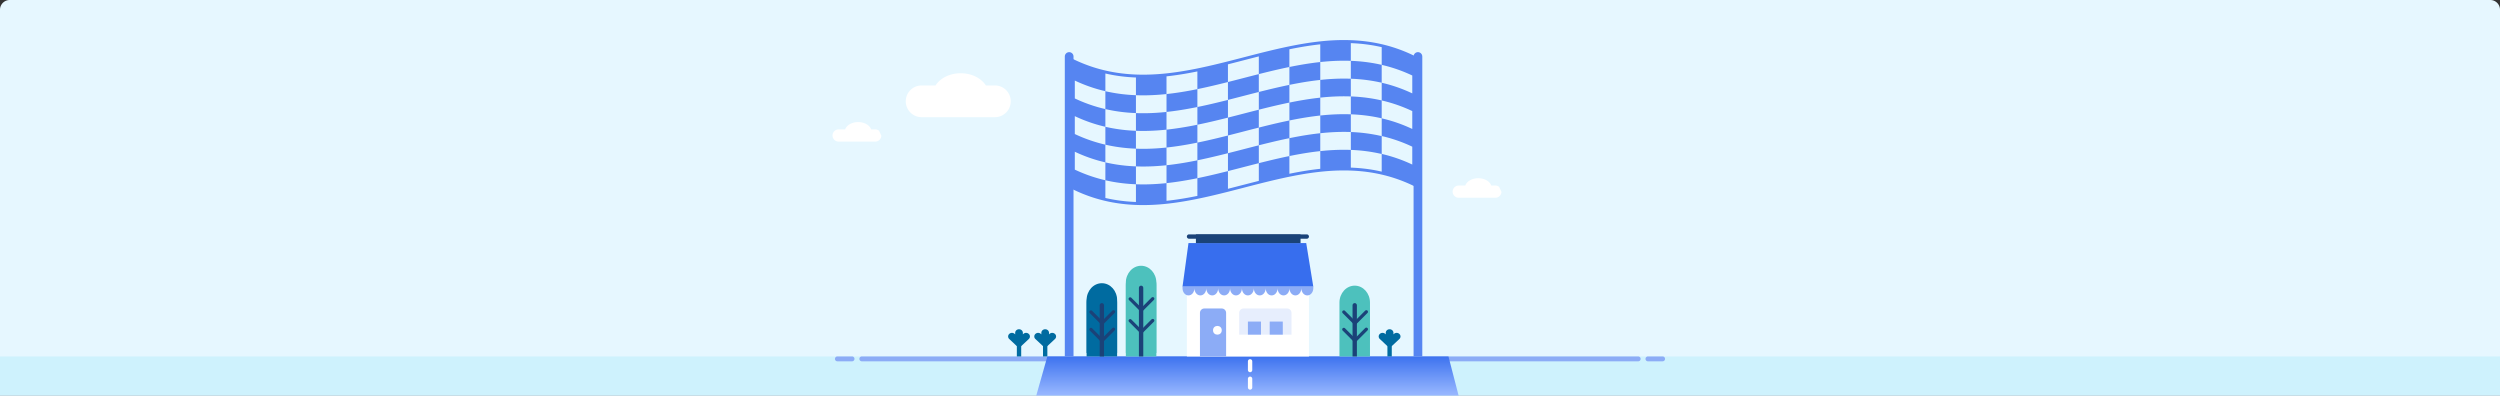 <svg xmlns="http://www.w3.org/2000/svg" xmlns:xlink="http://www.w3.org/1999/xlink" width="1024" height="162" viewBox="0 0 1024 162">
    <rect x="0" y="0" width="1024" height="162" fill="#333333" stroke="none"/>
    <defs>
        <path id="a" d="M0 146h1024v16H0z"/>
        <linearGradient id="c" x1="50%" x2="50%" y1="-6.379%" y2="100%">
            <stop offset="0%" stop-color="#376EEE"/>
            <stop offset="100%" stop-color="#99B8FF"/>
        </linearGradient>
        <path id="b" d="M429 146h164.286l4.152 16H424.462z"/>
        <path id="d" d="M486.8 99.571h48.229l2.9 17.858h-53.572z"/>
    </defs>
    <g fill="none" fill-rule="evenodd">
        <path fill="#E6F7FF" d="M4 0h1016a4 4 0 0 1 4 4v158H0V4a4 4 0 0 1 4-4z" style="mix-blend-mode:darken"/>
        <use fill="#CEF2FD" style="mix-blend-mode:darken" xlink:href="#a"/>
        <path fill="#FFF" d="M393.5 30c4.516 0 8.423 2.037 10.305 5h3.695a6.5 6.5 0 1 1 0 13h-30a6.5 6.5 0 1 1 0-13h5.695c1.882-2.963 5.79-5 10.305-5zM605.5 73c2.563 0 4.716 1.275 5.327 3h1.673c.582 0 1.118.2 1.543.533.329.688.647 1.382.955 2.08L615 78.5a2.5 2.5 0 0 1-2.5 2.5h-15a2.5 2.5 0 1 1 0-5h2.673c.61-1.725 2.764-3 5.327-3zM351.5 50c2.563 0 4.716 1.275 5.327 3h1.673c.582 0 1.118.2 1.543.533.329.688.647 1.382.955 2.08L361 55.5a2.5 2.5 0 0 1-2.5 2.5h-15a2.5 2.5 0 1 1 0-5h2.673c.61-1.725 2.764-3 5.327-3z"/>
        <path fill="#8CACF6" fill-rule="nonzero" d="M353 146h318a1 1 0 1 1 0 2H353a1 1 0 1 1 0-2zM675 146h6a1 1 0 1 1 0 2h-6a1 1 0 1 1 0-2zM343 146h6a1 1 0 1 1 0 2h-6a1 1 0 1 1 0-2z"/>
        <use fill="url(#c)" xlink:href="#b"/>
        <g fill="#5685F1" fill-rule="nonzero">
            <path d="M553.303 61.4c4.216.155 8.43.669 12.646 1.646v-7.325c-4.216-.976-8.43-1.49-12.646-1.646V61.4zm-2.479-44.994l1.383.018c8.754.196 17.508 1.9 26.262 6.037.697.328 1.397.674 2.094 1.037v53.408a63.247 63.247 0 0 0-2.094-1.036c-9.215-4.355-18.43-6.014-27.645-6.055l-1.382.005c-26.723.341-53.447 13.83-80.17 14.172l-1.382.005c-9.215-.041-18.43-1.7-27.644-6.055-.466-.22-.932-.447-1.397-.681l-.697-.356V23.497l.697.356c.465.233.93.46 1.397.68 9.214 4.355 18.43 6.014 27.644 6.055l1.382-.006c27.184-.346 54.369-14.299 81.552-14.176zm-85.542 59.07c1.139.043 2.277.061 3.415.055l1.138-.015a90.822 90.822 0 0 0 6.83-.4l1.138-.114v-7.325l-1.138.115a90.37 90.37 0 0 1-6.828.4l-1.138.015a78.166 78.166 0 0 1-2.277-.02l-1.138-.036v7.325c-3.853-.15-7.705-.598-11.558-1.427l-.963-.215v7.252c3.852.893 7.705 1.398 11.556 1.598l.963.043zm25.167-2.488l-1.405.281c-3.279.641-6.558 1.181-9.836 1.574l-1.405.159v7.251l1.405-.159c3.746-.448 7.494-1.09 11.241-1.854v-7.252zm12.52 4.342c2.81-.71 5.62-1.442 8.43-2.167l4.214-1.078v-7.25c-1.781.45-3.562.908-5.344 1.37-2.432.628-4.865 1.26-7.297 1.875v-7.325l4.215-1.078 1.07-.277-1.07.277 3.395-.878c1.678-.434 3.357-.866 5.035-1.29l-3.967 1.014 1.157-.298 2.81-.717v-7.251c3.578-.905 7.153-1.772 10.731-2.54l1.79-.375v-7.325c3.747-.767 7.495-1.413 11.241-1.866l1.405-.16v7.324c-3.746.403-7.492 1.01-11.24 1.745l-1.405.282v7.25l.559-.113a171.86 171.86 0 0 1 3.027-.581c3.02-.55 6.039-1.006 9.057-1.331v7.325l1.137-.116a88.462 88.462 0 0 1 9.106-.426l1.138.017 1.138.033v7.252c3.915.144 7.83.597 11.744 1.443l.903.203v-7.252a61.771 61.771 0 0 1 12.52 4.357V60.08a61.723 61.723 0 0 0-11.685-4.16l-.085-.02-.75-.18.001 7.326c-3.914-.907-7.828-1.415-11.742-1.607l-.904-.04v-7.324c3.915.144 7.828.599 11.743 1.444l.902.202V48.47a61.771 61.771 0 0 1 12.52 4.357l-.001-.001V45.5a61.8 61.8 0 0 0-11.686-4.158l-.835-.2v7.326c-4.216-.978-8.43-1.491-12.646-1.647v-7.325l-1.139-.033c-3.794-.083-7.588.117-11.382.525v-7.25l-1.402.16a127.51 127.51 0 0 0-7.025 1.058l-1.406.257c-.468.088-.937.178-1.405.27l-1.405.281v-7.324c4.216-.863 8.432-1.574 12.646-2.027v7.323l1.136-.116a89.813 89.813 0 0 1 7.967-.426h1.139c.379.003.758.008 1.138.016l1.138.034V24.92a76.052 76.052 0 0 0-2.277-.05h-1.138c-2.656.019-5.312.17-7.968.426l-1.138.116V18.16c-3.746.403-7.494 1.009-11.241 1.745l-1.406.282v7.251c-3.577.733-7.154 1.576-10.732 2.466l-1.789.45v7.323c-2.809.71-5.62 1.443-8.43 2.168l-4.214 1.078v-7.323l-1.788.448c-2.981.74-5.962 1.448-8.943 2.086l-1.788.374v-7.253c-3.748.765-7.495 1.408-11.242 1.856l-1.405.16v7.25a92.358 92.358 0 0 1-7.967.516l-1.139.014a77.018 77.018 0 0 1-3.415-.055v-7.252c-4.172-.16-8.346-.675-12.519-1.641v7.251a61.928 61.928 0 0 1-12.52-4.357v7.324a61.648 61.648 0 0 0 12.519 4.358v-7.323l.963.215c3.853.829 7.704 1.278 11.557 1.426v7.325c-3.851-.148-7.703-.599-11.555-1.427l-.964-.214v7.251a61.845 61.845 0 0 1-11.686-3.97l-.835-.387V54.9a61.878 61.878 0 0 0 11.687 4.158l.834.2v7.25c3.853.893 7.705 1.4 11.558 1.598l.963.043V60.9c1.139.044 2.277.062 3.415.055l1.138-.014a92.338 92.338 0 0 0 7.968-.515v7.252l1.405-.159c3.746-.447 7.494-1.09 11.241-1.855v7.325l1.789-.374c3.577-.765 7.154-1.632 10.73-2.534v7.25zM440.24 62.152v7.323a61.784 61.784 0 0 0 11.687 4.159l.834.2V66.51a61.771 61.771 0 0 1-12.52-4.358zm87.896-5.558l-.463.095c-1.309.272-2.618.558-3.926.855-1.374.312-2.748.637-4.122.97-1.336.324-2.672.657-4.008.994v7.324c1.357-.343 2.713-.68 4.069-1.01 1.31-.317 2.621-.627 3.932-.925a225.447 225.447 0 0 1 4.516-.979v7.252l1.405-.282c3.748-.737 7.495-1.342 11.241-1.745v-7.251l-1.272.144-.13.016c-3.279.396-6.558.94-9.837 1.584l-1.405.282v-7.324zm-25.164-15.667v7.25l1.716-.435-1.716.436c2.53-.64 5.06-1.297 7.589-1.951 1.685-.436 3.37-.87 5.054-1.295v7.325c-2.81.71-5.62 1.443-8.429 2.168l-4.214 1.078v7.252l-1.789.448c-2.981.74-5.962 1.448-8.944 2.086l-1.79.373v-7.25a174.894 174.894 0 0 1-3.575.69 126.777 126.777 0 0 1-7.663 1.165l-1.404.158V53.1c4.214-.448 8.43-1.153 12.646-2.013v7.323l.293-.06c.926-.19 1.851-.388 2.776-.592 1.768-.39 3.537-.802 5.305-1.23 1.381-.334 2.762-.677 4.143-1.026v-7.323a462.825 462.825 0 0 1-4.27 1.057c-1.422.343-2.844.676-4.266.996-1.328.298-2.655.584-3.983.855v-7.253l1.79-.374 2.022-.443a237.058 237.058 0 0 0 1.963-.448l-1.444.331c.748-.169 1.495-.342 2.243-.518l-.8.187c.665-.154 1.33-.311 1.994-.47l-1.194.283c.686-.161 1.372-.325 2.058-.492l-.864.209c.66-.159 1.322-.32 1.982-.482l-1.118.273c.655-.159 1.31-.32 1.966-.482l-.848.21c.924-.228 1.847-.458 2.771-.691zm-50.21 11.006a66.292 66.292 0 0 0 11.557 1.598l.963.043V60.9l-.963-.044c-3.853-.2-7.705-.706-11.558-1.598v-7.324zm88.02-4.616c4.176-.45 8.347-.648 12.521-.493v7.251c-3.795-.139-7.586.01-11.382.376l-1.139.116zm-62.979-1.47V53.1a92.512 92.512 0 0 1-7.968.516l-1.138.015a77.84 77.84 0 0 1-2.276-.02l-1.139-.036v-7.251l1.139.035c.759.018 1.517.024 2.276.02l1.138-.015a92.492 92.492 0 0 0 7.968-.515zm12.648-9.338v7.325l-1.405.28c-3.747.734-7.494 1.336-11.241 1.734v-7.324c4.214-.448 8.43-1.154 12.646-2.015zm37.685-1.744v7.252c-4.174.855-8.347 1.86-12.521 2.915v-7.253c4.174-1.054 8.347-2.06 12.52-2.914zm25.164-2.52v7.252c4.216.156 8.43.67 12.646 1.647v-7.252c-4.216-.976-8.43-1.49-12.646-1.646zm12.648-5.676v7.323a61.856 61.856 0 0 1 12.52 4.359v-7.324a61.856 61.856 0 0 0-12.52-4.358zM515.61 23.1c-2.809.71-5.62 1.444-8.43 2.169l-4.214 1.078V33.6l4.215-1.079c2.81-.725 5.62-1.458 8.43-2.169v-7.252zm37.69-5.429v7.25c3.915.145 7.829.599 11.743 1.444l.904.203v-7.252c-4.215-.976-8.43-1.49-12.647-1.645z"/>
            <path d="M553.303 61.4c4.216.155 8.43.704 12.646 1.68v-7.324a66.846 66.846 0 0 0-12.646-1.68V61.4z"/>
        </g>
        <path fill="#5685F1" d="M437.929 21.357c.986 0 1.785.8 1.785 1.786V146h-3.571V23.143c0-.986.8-1.786 1.786-1.786zM580.786 21.357c.986 0 1.785.8 1.785 1.786V146H579V23.143c0-.986.8-1.786 1.786-1.786z"/>
        <path fill="#FFF" fill-rule="nonzero" d="M486.143 117.429h50V146h-50z"/>
        <path fill="#8CACF6" fill-rule="nonzero" d="M493.286 126.357h7.143c.986 0 1.785.8 1.785 1.786V146H491.5v-17.857c0-.986.8-1.786 1.786-1.786z"/>
        <circle cx="498.643" cy="135.286" r="1.786" fill="#FFF"/>
        <path fill="#E7EEFD" fill-rule="nonzero" d="M509.357 126.357h17.857c.987 0 1.786.8 1.786 1.786v8.928h-21.429v-8.928c0-.986.8-1.786 1.786-1.786z"/>
        <path fill="#8CACF6" fill-rule="nonzero" d="M511.143 131.714h5.357v5.357h-5.357zM520.071 131.714h5.358v5.357h-5.358z"/>
        <use fill="#376EEE" fill-rule="nonzero" xlink:href="#d"/>
        <path fill="#1A4379" fill-rule="nonzero" d="M489.845 96h42.857v3.571h-42.857z"/>
        <path fill="#1A4379" fill-rule="nonzero" d="M487.036 96h48.214a.893.893 0 0 1 0 1.786h-48.214a.893.893 0 0 1 0-1.786z"/>
        <path fill="#8CACF6" fill-rule="nonzero" d="M533.03 118.068c-.004 1.617-1.072 2.927-2.391 2.932h-.087c-1.319-.005-2.386-1.315-2.389-2.932-.004 1.617-1.072 2.927-2.391 2.932h-.087c-1.32-.005-2.387-1.315-2.39-2.932-.003 1.617-1.072 2.927-2.39 2.932h-.088c-1.318-.005-2.386-1.315-2.389-2.932-.004 1.617-1.072 2.927-2.391 2.932h-.087c-1.319-.005-2.386-1.315-2.389-2.932-.004 1.617-1.072 2.927-2.391 2.932h-.087c-1.319-.005-2.387-1.315-2.39-2.932-.003 1.617-1.072 2.927-2.39 2.932h-.088c-1.318-.005-2.386-1.315-2.389-2.932-.004 1.617-1.072 2.927-2.39 2.932h-.088c-1.319-.005-2.386-1.315-2.389-2.932-.004 1.617-1.072 2.927-2.391 2.932h-.087c-1.319-.005-2.387-1.315-2.39-2.932-.003 1.617-1.072 2.927-2.39 2.932h-.088c-1.318-.005-2.386-1.315-2.389-2.932-.004 1.617-1.072 2.927-2.39 2.932h-.088c-1.319-.005-2.386-1.315-2.389-2.932v-.64h53.572v.64c-.004 1.617-1.104 2.927-2.423 2.932h-.087c-1.318-.005-2.386-1.315-2.389-2.932z"/>
        <path stroke="#FFF" stroke-dasharray="3.571" stroke-linecap="round" stroke-linejoin="round" stroke-width="1.786" d="M512.036 148v12"/>
        <path fill="#4DC1BD" d="M473.643 144.571h-12.5v-28.787c0-3.826 2.798-6.927 6.25-6.927 3.451 0 6.25 3.101 6.25 6.927v28.787z"/>
        <path stroke="#1B4278" stroke-linecap="round" stroke-linejoin="round" stroke-width="1.341" d="M462.929 121.435l4.574 4.574 4.652-4.652M462.929 130.364l4.574 4.575 4.65-4.653"/>
        <path fill="#1B4278" d="M467.393 116c.493 0 .893.4.893.893v27.678H466.5v-27.678c0-.493.4-.893.893-.893z"/>
        <path fill="#006BA0" d="M457.571 144.571h-12.5v-21.644c0-3.826 2.799-6.927 6.25-6.927 3.452 0 6.25 3.101 6.25 6.927v21.644z"/>
        <path stroke="#1B4278" stroke-linecap="round" stroke-linejoin="round" stroke-width="1.341" d="M446.857 133.935l4.574 4.575 4.651-4.653M446.857 126.792l4.574 4.575 4.651-4.653"/>
        <path fill="#1B4278" d="M451.321 123.143c.494 0 .893.4.893.893v20.535h-1.785v-20.535c0-.493.4-.893.892-.893z"/>
        <g>
            <path fill="#4DC1BD" d="M473.643 146h-12.5v-29.216c0-3.826 2.798-6.927 6.25-6.927 3.451 0 6.25 3.101 6.25 6.927V146z"/>
            <path stroke="#1B4278" stroke-linecap="round" stroke-linejoin="round" stroke-width="1.341" d="M462.929 122.435l4.574 4.574 4.652-4.652M462.929 131.364l4.574 4.575 4.65-4.653"/>
            <path fill="#1B4278" d="M467.393 117c.493 0 .893.4.893.893V146H466.5v-28.107c0-.493.4-.893.893-.893z"/>
        </g>
        <g>
            <path fill="#006BA0" d="M457.571 146h-12.5v-22.073c0-3.826 2.799-6.927 6.25-6.927 3.452 0 6.25 3.101 6.25 6.927V146z"/>
            <path stroke="#1B4278" stroke-linecap="round" stroke-linejoin="round" stroke-width="1.341" d="M446.857 134.935l4.574 4.575 4.651-4.653M446.857 127.792l4.574 4.575 4.651-4.653"/>
            <path fill="#1B4278" d="M451.321 124.143c.494 0 .893.4.893.893V146h-1.785v-20.964c0-.493.4-.893.892-.893z"/>
        </g>
        <g>
            <path fill="#4DC1BD" d="M561.143 146h-12.5v-22.073c0-3.826 2.798-6.927 6.25-6.927 3.451 0 6.25 3.101 6.25 6.927V146z"/>
            <path stroke="#1B4278" stroke-linecap="round" stroke-linejoin="round" stroke-width="1.341" d="M550.429 134.935l4.574 4.575 4.65-4.653M550.429 127.792l4.574 4.575 4.65-4.653"/>
            <path fill="#1B4278" d="M554.893 124.143c.493 0 .893.4.893.893V146H554v-20.964c0-.493.4-.893.893-.893z"/>
        </g>
        <g fill="#006BA0">
            <path d="M432.104 138.86l-2.782 2.608c-.032.037-.071.067-.102.104-.064.059-.134.11-.205.162-.008.007-.016.015-.024.015-.04.021-.071.044-.103.059a1.653 1.653 0 0 1-.465.163h-.015c-.103.022-.197.029-.3.029a1.706 1.706 0 0 1-.749-.177c-.07-.03-.134-.074-.197-.112a1.468 1.468 0 0 1-.173-.14c-.04-.036-.071-.066-.103-.103l-2.782-2.607a1.407 1.407 0 0 1 0-2.083 1.64 1.64 0 0 1 2.23 0l.198.184v-.628c0-.82.701-1.477 1.576-1.477.867 0 1.577.658 1.577 1.477v.628l.197-.184a1.63 1.63 0 0 1 2.222 0 1.395 1.395 0 0 1 0 2.083"/>
            <path fill-rule="nonzero" d="M427.214 138.429H429V146h-1.786z"/>
        </g>
        <g fill="#006BA0">
            <path d="M573.176 138.86l-2.783 2.608c-.031.037-.07.067-.102.104-.063.059-.134.11-.205.162-.008.007-.016.015-.024.015-.039.021-.07.044-.102.059a1.653 1.653 0 0 1-.465.163h-.016c-.102.022-.197.029-.3.029a1.706 1.706 0 0 1-.749-.177c-.07-.03-.133-.074-.196-.112a1.468 1.468 0 0 1-.174-.14c-.04-.036-.07-.066-.102-.103l-2.783-2.607a1.407 1.407 0 0 1 0-2.083 1.64 1.64 0 0 1 2.231 0l.197.184v-.628c0-.82.702-1.477 1.577-1.477.867 0 1.576.658 1.576 1.477v.628l.197-.184a1.63 1.63 0 0 1 2.223 0 1.395 1.395 0 0 1 0 2.083"/>
            <path fill-rule="nonzero" d="M568.286 138.429h1.785V146h-1.785z"/>
        </g>
        <g fill="#006BA0">
            <path d="M421.39 138.86l-2.782 2.608c-.032.037-.071.067-.103.104-.063.059-.134.11-.205.162-.008.007-.015.015-.023.015-.04.021-.071.044-.103.059a1.653 1.653 0 0 1-.465.163h-.016c-.102.022-.197.029-.3.029a1.706 1.706 0 0 1-.749-.177c-.07-.03-.133-.074-.196-.112a1.468 1.468 0 0 1-.173-.14c-.04-.036-.071-.066-.103-.103l-2.782-2.607a1.407 1.407 0 0 1 0-2.083 1.64 1.64 0 0 1 2.23 0l.197.184v-.628c0-.82.702-1.477 1.577-1.477.867 0 1.576.658 1.576 1.477v.628l.197-.184a1.63 1.63 0 0 1 2.223 0 1.395 1.395 0 0 1 0 2.083"/>
            <path fill-rule="nonzero" d="M416.5 138.429h1.786V146H416.5z"/>
        </g>
    </g>
</svg>
